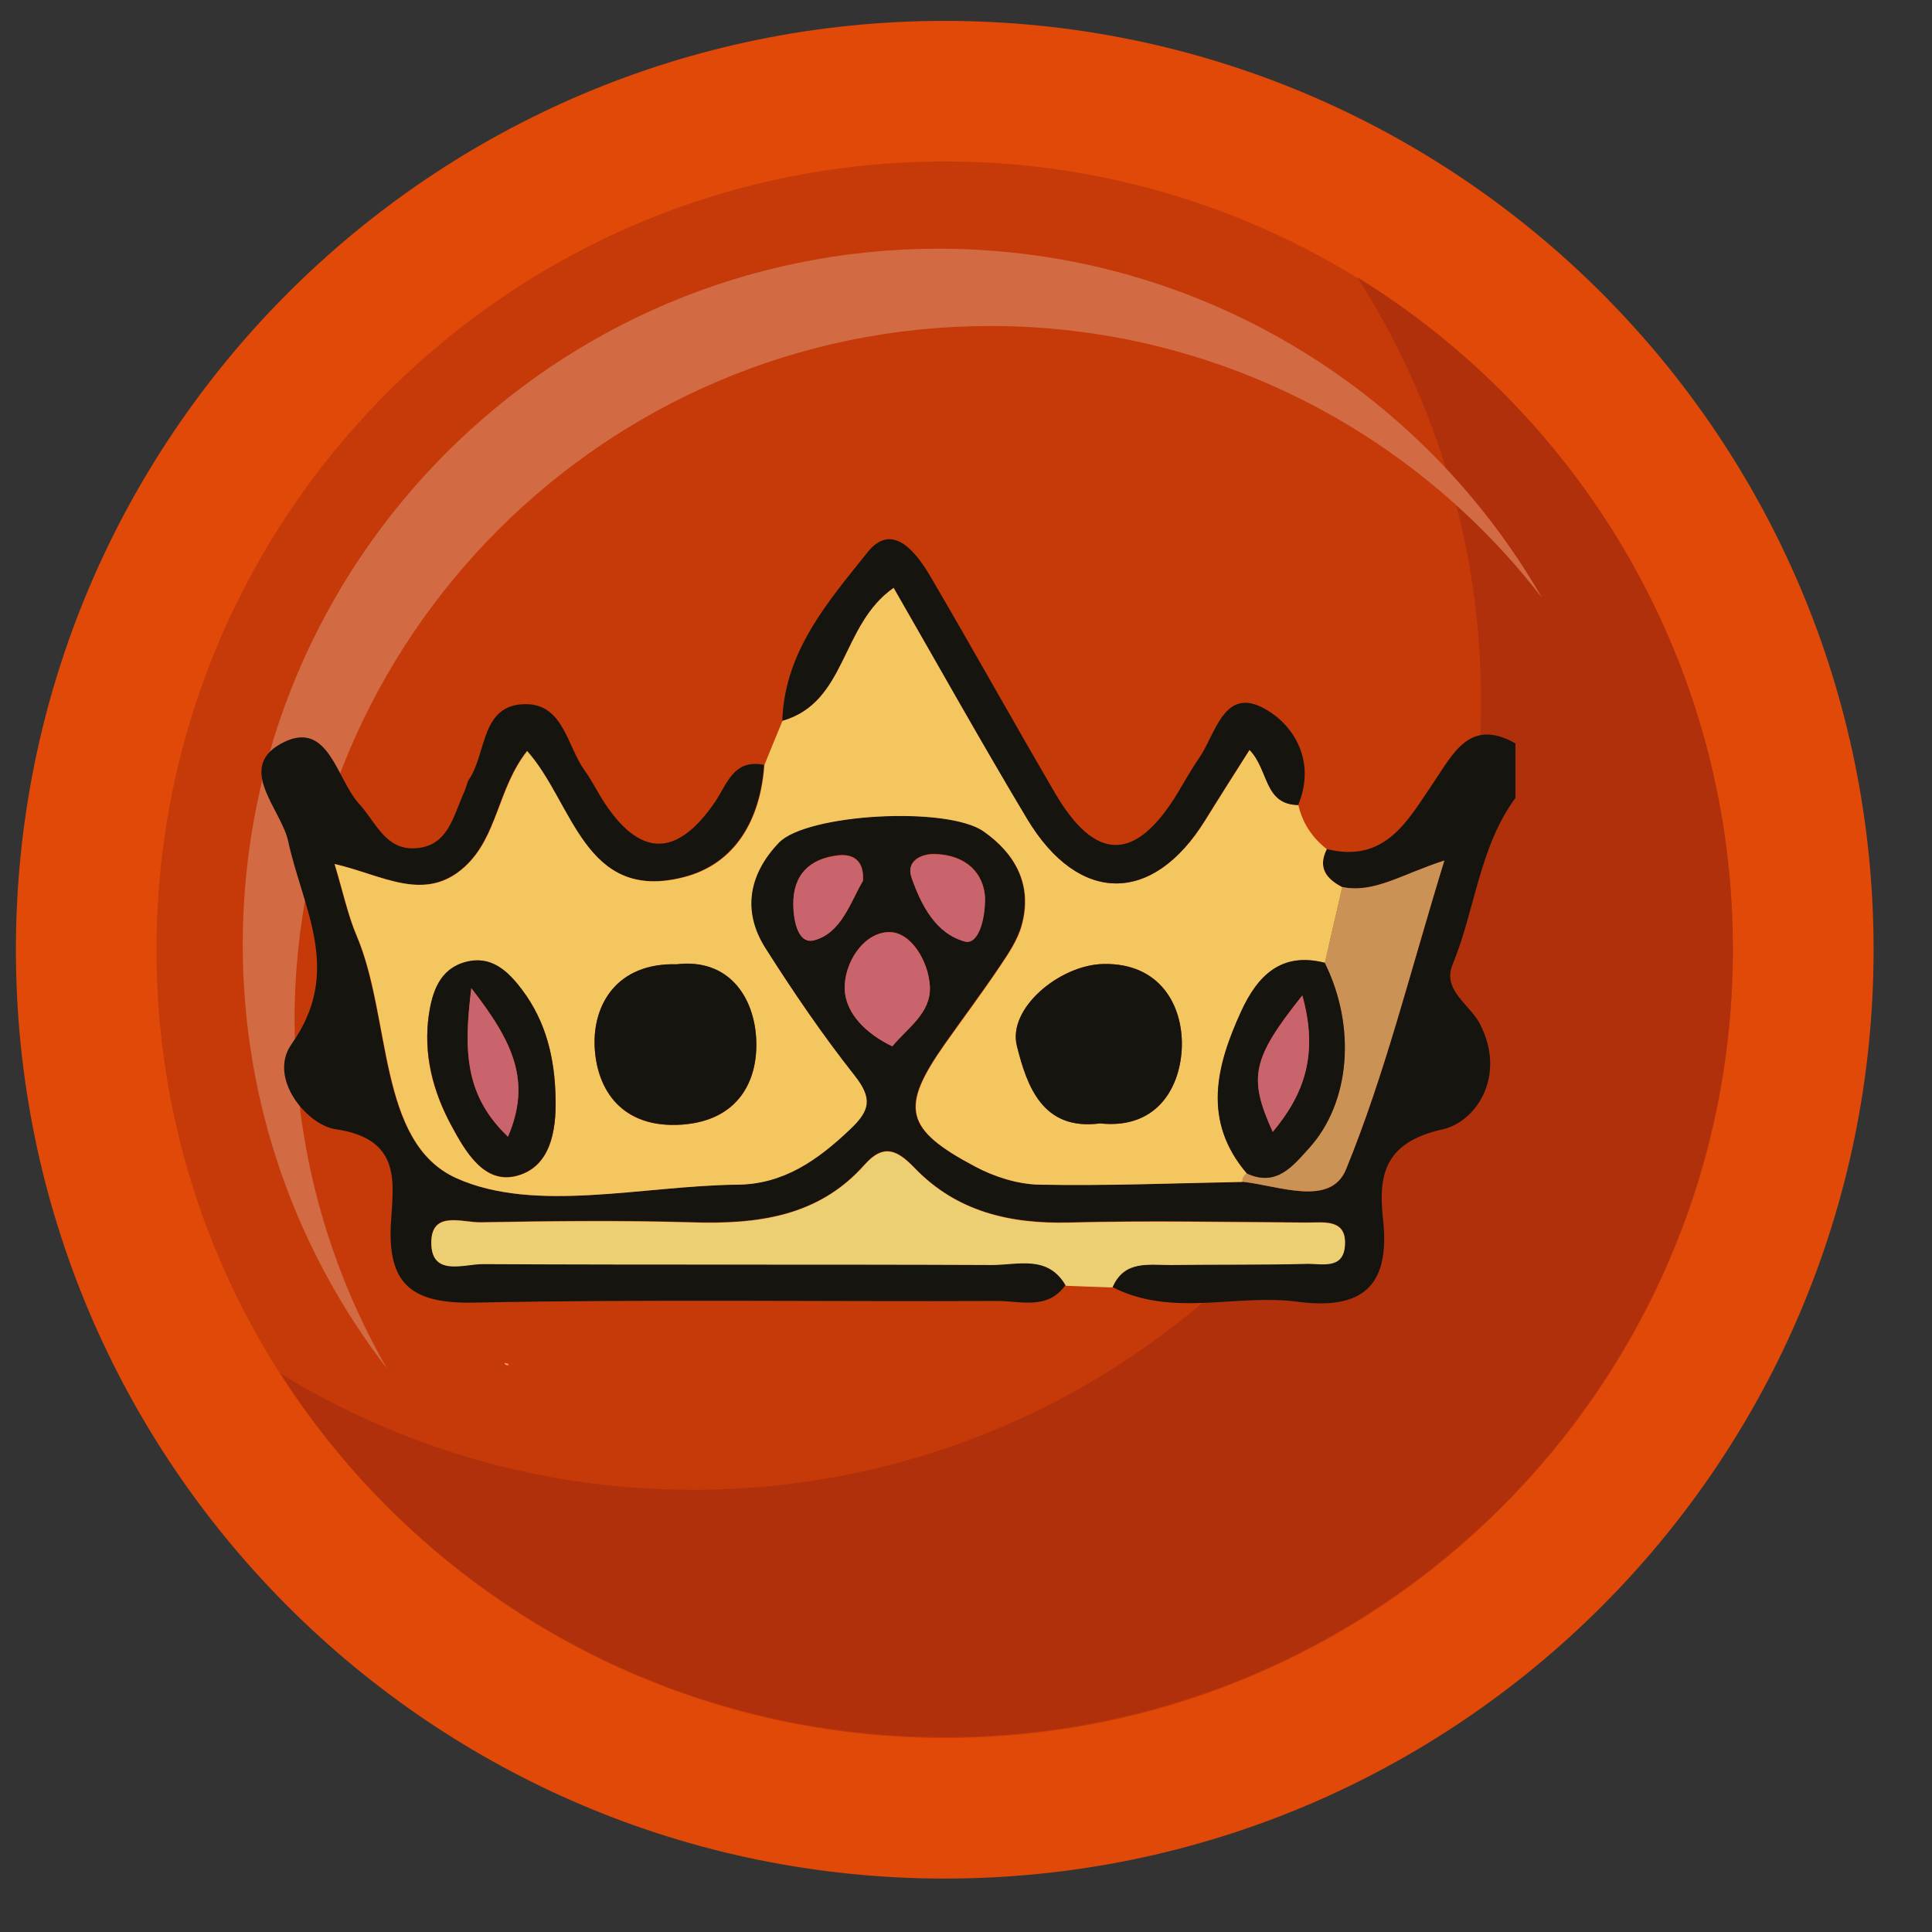 <svg width="26" height="26" viewBox="0 0 26 26" fill="none" xmlns="http://www.w3.org/2000/svg">
<rect x="0" y="0" width="26" height="26" fill="#333333" stroke="none"/>
<g opacity="0.85">
<path d="M12.714 25.281C19.618 25.281 25.214 19.685 25.214 12.781C25.214 5.878 19.618 0.281 12.714 0.281C5.811 0.281 0.214 5.878 0.214 12.781C0.214 19.685 5.811 25.281 12.714 25.281Z" fill="#FF4C00"/>
<path d="M12.714 23.389C18.573 23.389 23.322 18.64 23.322 12.781C23.322 6.923 18.573 2.173 12.714 2.173C6.856 2.173 2.106 6.923 2.106 12.781C2.106 18.64 6.856 23.389 12.714 23.389Z" fill="#DE3B00"/>
<path d="M18.263 3.728C19.319 5.377 19.931 7.339 19.931 9.441C19.931 15.3 15.182 20.049 9.324 20.049C7.289 20.049 5.388 19.476 3.772 18.483C5.656 21.427 8.957 23.378 12.711 23.378C18.57 23.378 23.319 18.629 23.319 12.77C23.319 8.946 21.295 5.595 18.26 3.728H18.263Z" fill="#C52F05"/>
<path d="M3.963 13.751C3.963 8.58 8.155 4.387 13.326 4.387C16.348 4.387 19.037 5.821 20.75 8.043C19.135 5.237 16.102 3.347 12.63 3.347C7.459 3.347 3.267 7.54 3.267 12.711C3.267 14.861 3.991 16.84 5.209 18.419C4.418 17.044 3.965 15.45 3.965 13.751H3.963Z" fill="#ED7447"/>
</g>
<mask id="path-5-inside-1_1189_5550" fill="white">
<path d="M18.975 14.63C18.967 14.594 18.99 14.569 19.005 14.541C19.018 14.579 19.015 14.609 18.975 14.63Z"/>
</mask>
<path d="M18.975 14.63C18.967 14.594 18.99 14.569 19.005 14.541C19.018 14.579 19.015 14.609 18.975 14.63Z" fill="#772A0C"/>
<path d="M18.975 14.63L18.486 14.735L18.621 15.366L19.198 15.077L18.975 14.63ZM19.005 14.541L19.48 14.383L19.116 13.293L18.566 14.301L19.005 14.541ZM19.464 14.525C19.476 14.581 19.476 14.636 19.467 14.687C19.459 14.736 19.444 14.773 19.434 14.794C19.425 14.813 19.417 14.826 19.42 14.821C19.421 14.82 19.421 14.819 19.423 14.817C19.424 14.815 19.426 14.812 19.428 14.809C19.431 14.802 19.438 14.792 19.444 14.78L18.566 14.301C18.57 14.295 18.575 14.286 18.566 14.302C18.56 14.311 18.544 14.337 18.528 14.371C18.493 14.447 18.452 14.576 18.486 14.735L19.464 14.525ZM18.531 14.699C18.526 14.684 18.493 14.586 18.528 14.459C18.571 14.303 18.68 14.218 18.751 14.182L19.198 15.077C19.31 15.021 19.441 14.91 19.492 14.725C19.535 14.568 19.497 14.435 19.48 14.383L18.531 14.699Z" fill="black" mask="url(#path-5-inside-1_1189_5550)"/>
<mask id="path-7-inside-2_1189_5550" fill="white">
<path d="M19.012 14.5C19.007 14.472 19.025 14.454 19.04 14.437C19.04 14.462 19.05 14.49 19.012 14.5Z"/>
</mask>
<path d="M19.012 14.5C19.007 14.472 19.025 14.454 19.04 14.437C19.04 14.462 19.05 14.49 19.012 14.5Z" fill="#772A0C"/>
<path d="M19.012 14.5L18.52 14.59L18.617 15.123L19.141 14.983L19.012 14.5ZM19.04 14.437H19.54V13.085L18.66 14.111L19.04 14.437ZM19.504 14.411C19.514 14.466 19.514 14.524 19.502 14.58C19.491 14.636 19.471 14.679 19.454 14.71C19.438 14.739 19.422 14.758 19.417 14.765C19.415 14.767 19.407 14.777 19.42 14.762L18.66 14.111C18.673 14.096 18.619 14.154 18.583 14.22C18.532 14.309 18.493 14.439 18.52 14.59L19.504 14.411ZM18.54 14.437C18.54 14.461 18.543 14.506 18.542 14.484C18.542 14.483 18.538 14.438 18.55 14.379C18.563 14.309 18.598 14.218 18.677 14.138C18.753 14.062 18.834 14.03 18.883 14.017L19.141 14.983C19.209 14.965 19.304 14.926 19.388 14.842C19.476 14.753 19.515 14.65 19.531 14.57C19.545 14.499 19.541 14.441 19.54 14.428C19.538 14.393 19.54 14.425 19.54 14.437H18.54Z" fill="black" mask="url(#path-7-inside-2_1189_5550)"/>
<mask id="path-9-inside-3_1189_5550" fill="white">
<path d="M9.741 12.203C9.741 12.203 9.738 12.223 9.733 12.226C9.637 12.261 9.545 12.31 9.444 12.332C9.439 12.332 9.431 12.332 9.423 12.332C9.525 12.282 9.629 12.233 9.738 12.206L9.741 12.203Z"/>
</mask>
<path d="M9.741 12.203C9.741 12.203 9.738 12.223 9.733 12.226C9.637 12.261 9.545 12.31 9.444 12.332C9.439 12.332 9.431 12.332 9.423 12.332C9.525 12.282 9.629 12.233 9.738 12.206L9.741 12.203Z" fill="#FEF67F"/>
<path d="M9.741 12.203L10.237 12.265L10.418 10.819L9.387 11.849L9.741 12.203ZM9.733 12.226L9.906 12.695L9.932 12.685L9.957 12.673L9.733 12.226ZM9.444 12.332V12.832H9.499L9.553 12.82L9.444 12.332ZM9.423 12.332L9.2 11.885L9.423 12.832V12.332ZM9.738 12.206L9.862 12.69L9.995 12.656L10.092 12.559L9.738 12.206ZM9.741 12.203C9.244 12.141 9.244 12.141 9.244 12.141C9.244 12.141 9.245 12.141 9.245 12.141C9.245 12.141 9.245 12.141 9.245 12.141C9.245 12.14 9.245 12.14 9.245 12.14C9.245 12.14 9.245 12.139 9.245 12.139C9.245 12.139 9.245 12.138 9.245 12.137C9.245 12.136 9.245 12.135 9.245 12.134C9.246 12.131 9.246 12.129 9.247 12.126C9.248 12.12 9.249 12.111 9.252 12.099C9.254 12.09 9.261 12.062 9.276 12.027C9.283 12.01 9.298 11.976 9.324 11.939C9.347 11.906 9.404 11.831 9.509 11.779L9.957 12.673C10.063 12.62 10.121 12.544 10.145 12.51C10.173 12.47 10.189 12.435 10.197 12.415C10.214 12.376 10.222 12.342 10.225 12.328C10.229 12.31 10.232 12.296 10.234 12.287C10.234 12.282 10.235 12.278 10.236 12.274C10.236 12.272 10.236 12.271 10.236 12.269C10.236 12.268 10.236 12.268 10.236 12.267C10.236 12.267 10.237 12.266 10.237 12.266C10.237 12.266 10.237 12.266 10.237 12.265C10.237 12.265 10.237 12.265 10.237 12.265C10.237 12.265 10.237 12.265 10.237 12.265C10.237 12.265 10.237 12.265 9.741 12.203ZM9.56 11.757C9.503 11.778 9.428 11.81 9.402 11.821C9.362 11.837 9.344 11.842 9.334 11.845L9.553 12.82C9.645 12.8 9.723 12.77 9.779 12.747C9.848 12.719 9.867 12.71 9.906 12.695L9.56 11.757ZM9.444 11.832C9.444 11.832 9.444 11.832 9.444 11.832C9.444 11.832 9.444 11.832 9.444 11.832C9.444 11.832 9.444 11.832 9.444 11.832C9.444 11.832 9.444 11.832 9.444 11.832C9.444 11.832 9.444 11.832 9.444 11.832C9.443 11.832 9.443 11.832 9.443 11.832C9.443 11.832 9.443 11.832 9.443 11.832C9.443 11.832 9.443 11.832 9.443 11.832C9.443 11.832 9.443 11.832 9.443 11.832C9.443 11.832 9.443 11.832 9.443 11.832C9.443 11.832 9.443 11.832 9.443 11.832C9.443 11.832 9.443 11.832 9.443 11.832C9.443 11.832 9.443 11.832 9.443 11.832C9.443 11.832 9.443 11.832 9.443 11.832C9.443 11.832 9.443 11.832 9.443 11.832C9.443 11.832 9.443 11.832 9.443 11.832C9.443 11.832 9.443 11.832 9.443 11.832C9.443 11.832 9.443 11.832 9.443 11.832C9.443 11.832 9.443 11.832 9.443 11.832C9.443 11.832 9.443 11.832 9.443 11.832C9.443 11.832 9.443 11.832 9.443 11.832C9.443 11.832 9.443 11.832 9.443 11.832C9.443 11.832 9.443 11.832 9.443 11.832C9.443 11.832 9.443 11.832 9.443 11.832C9.443 11.832 9.443 11.832 9.443 11.832C9.443 11.832 9.443 11.832 9.443 11.832C9.443 11.832 9.443 11.832 9.443 11.832C9.443 11.832 9.443 11.832 9.443 11.832C9.443 11.832 9.443 11.832 9.443 11.832C9.443 11.832 9.443 11.832 9.443 11.832C9.443 11.832 9.443 11.832 9.443 11.832C9.443 11.832 9.443 11.832 9.443 11.832C9.443 11.832 9.443 11.832 9.443 11.832C9.443 11.832 9.443 11.832 9.443 11.832C9.443 11.832 9.443 11.832 9.443 11.832C9.443 11.832 9.443 11.832 9.443 11.832C9.443 11.832 9.443 11.832 9.443 11.832C9.442 11.832 9.442 11.832 9.442 11.832C9.442 11.832 9.442 11.832 9.442 11.832C9.442 11.832 9.442 11.832 9.442 11.832C9.442 11.832 9.442 11.832 9.442 11.832C9.442 11.832 9.442 11.832 9.442 11.832C9.442 11.832 9.442 11.832 9.442 11.832C9.442 11.832 9.442 11.832 9.442 11.832C9.442 11.832 9.442 11.832 9.442 11.832C9.442 11.832 9.442 11.832 9.442 11.832C9.442 11.832 9.442 11.832 9.442 11.832C9.442 11.832 9.442 11.832 9.442 11.832C9.442 11.832 9.442 11.832 9.442 11.832C9.442 11.832 9.442 11.832 9.442 11.832C9.442 11.832 9.442 11.832 9.442 11.832C9.442 11.832 9.442 11.832 9.442 11.832C9.442 11.832 9.442 11.832 9.442 11.832C9.442 11.832 9.442 11.832 9.442 11.832C9.442 11.832 9.442 11.832 9.442 11.832C9.442 11.832 9.442 11.832 9.442 11.832C9.442 11.832 9.442 11.832 9.442 11.832C9.442 11.832 9.442 11.832 9.442 11.832C9.442 11.832 9.442 11.832 9.442 11.832C9.442 11.832 9.442 11.832 9.442 11.832C9.442 11.832 9.442 11.832 9.442 11.832C9.442 11.832 9.442 11.832 9.442 11.832C9.442 11.832 9.442 11.832 9.442 11.832C9.442 11.832 9.442 11.832 9.442 11.832C9.442 11.832 9.442 11.832 9.442 11.832C9.442 11.832 9.442 11.832 9.442 11.832C9.442 11.832 9.442 11.832 9.442 11.832C9.442 11.832 9.441 11.832 9.441 11.832C9.441 11.832 9.441 11.832 9.441 11.832C9.441 11.832 9.441 11.832 9.441 11.832C9.441 11.832 9.441 11.832 9.441 11.832C9.441 11.832 9.441 11.832 9.441 11.832C9.441 11.832 9.441 11.832 9.441 11.832C9.441 11.832 9.441 11.832 9.441 11.832C9.441 11.832 9.441 11.832 9.441 11.832C9.441 11.832 9.441 11.832 9.441 11.832C9.441 11.832 9.441 11.832 9.441 11.832C9.441 11.832 9.441 11.832 9.441 11.832C9.441 11.832 9.441 11.832 9.441 11.832C9.441 11.832 9.441 11.832 9.441 11.832C9.441 11.832 9.441 11.832 9.441 11.832C9.441 11.832 9.441 11.832 9.441 11.832C9.441 11.832 9.441 11.832 9.441 11.832C9.441 11.832 9.441 11.832 9.441 11.832C9.441 11.832 9.441 11.832 9.441 11.832C9.441 11.832 9.441 11.832 9.441 11.832C9.441 11.832 9.441 11.832 9.441 11.832C9.441 11.832 9.441 11.832 9.441 11.832C9.441 11.832 9.441 11.832 9.441 11.832C9.441 11.832 9.441 11.832 9.441 11.832C9.441 11.832 9.441 11.832 9.441 11.832C9.441 11.832 9.441 11.832 9.441 11.832C9.441 11.832 9.441 11.832 9.441 11.832C9.441 11.832 9.441 11.832 9.441 11.832C9.441 11.832 9.441 11.832 9.441 11.832C9.441 11.832 9.441 11.832 9.441 11.832C9.441 11.832 9.441 11.832 9.441 11.832C9.44 11.832 9.44 11.832 9.44 11.832C9.44 11.832 9.44 11.832 9.44 11.832C9.44 11.832 9.44 11.832 9.44 11.832C9.44 11.832 9.44 11.832 9.44 11.832C9.44 11.832 9.44 11.832 9.44 11.832C9.44 11.832 9.44 11.832 9.44 11.832C9.44 11.832 9.44 11.832 9.44 11.832C9.44 11.832 9.44 11.832 9.44 11.832C9.44 11.832 9.44 11.832 9.44 11.832C9.44 11.832 9.44 11.832 9.44 11.832C9.44 11.832 9.44 11.832 9.44 11.832C9.44 11.832 9.44 11.832 9.44 11.832C9.44 11.832 9.44 11.832 9.44 11.832C9.44 11.832 9.44 11.832 9.44 11.832C9.44 11.832 9.44 11.832 9.44 11.832C9.44 11.832 9.44 11.832 9.44 11.832C9.44 11.832 9.44 11.832 9.44 11.832C9.44 11.832 9.44 11.832 9.44 11.832C9.44 11.832 9.44 11.832 9.44 11.832C9.44 11.832 9.44 11.832 9.44 11.832C9.44 11.832 9.44 11.832 9.44 11.832C9.44 11.832 9.44 11.832 9.44 11.832C9.44 11.832 9.44 11.832 9.44 11.832C9.44 11.832 9.44 11.832 9.44 11.832C9.44 11.832 9.44 11.832 9.44 11.832C9.44 11.832 9.44 11.832 9.44 11.832C9.44 11.832 9.44 11.832 9.44 11.832C9.44 11.832 9.44 11.832 9.44 11.832C9.44 11.832 9.439 11.832 9.439 11.832C9.439 11.832 9.439 11.832 9.439 11.832C9.439 11.832 9.439 11.832 9.439 11.832C9.439 11.832 9.439 11.832 9.439 11.832C9.439 11.832 9.439 11.832 9.439 11.832C9.439 11.832 9.439 11.832 9.439 11.832C9.439 11.832 9.439 11.832 9.439 11.832C9.439 11.832 9.439 11.832 9.439 11.832C9.439 11.832 9.439 11.832 9.439 11.832C9.439 11.832 9.439 11.832 9.439 11.832C9.439 11.832 9.439 11.832 9.439 11.832C9.439 11.832 9.439 11.832 9.439 11.832C9.439 11.832 9.439 11.832 9.439 11.832C9.439 11.832 9.439 11.832 9.439 11.832C9.439 11.832 9.439 11.832 9.439 11.832C9.439 11.832 9.439 11.832 9.439 11.832C9.439 11.832 9.439 11.832 9.439 11.832C9.439 11.832 9.439 11.832 9.439 11.832C9.439 11.832 9.439 11.832 9.439 11.832C9.439 11.832 9.439 11.832 9.439 11.832C9.439 11.832 9.439 11.832 9.439 11.832C9.439 11.832 9.439 11.832 9.439 11.832C9.439 11.832 9.439 11.832 9.439 11.832C9.439 11.832 9.439 11.832 9.439 11.832C9.439 11.832 9.439 11.832 9.439 11.832C9.439 11.832 9.439 11.832 9.439 11.832C9.439 11.832 9.439 11.832 9.439 11.832C9.439 11.832 9.438 11.832 9.438 11.832C9.438 11.832 9.438 11.832 9.438 11.832C9.438 11.832 9.438 11.832 9.438 11.832C9.438 11.832 9.438 11.832 9.438 11.832C9.438 11.832 9.438 11.832 9.438 11.832C9.438 11.832 9.438 11.832 9.438 11.832C9.438 11.832 9.438 11.832 9.438 11.832C9.438 11.832 9.438 11.832 9.438 11.832C9.438 11.832 9.438 11.832 9.438 11.832C9.438 11.832 9.438 11.832 9.438 11.832C9.438 11.832 9.438 11.832 9.438 11.832C9.438 11.832 9.438 11.832 9.438 11.832C9.438 11.832 9.438 11.832 9.438 11.832C9.438 11.832 9.438 11.832 9.438 11.832C9.438 11.832 9.438 11.832 9.438 11.832C9.438 11.832 9.438 11.832 9.438 11.832C9.438 11.832 9.438 11.832 9.438 11.832C9.438 11.832 9.438 11.832 9.438 11.832C9.438 11.832 9.438 11.832 9.438 11.832C9.438 11.832 9.438 11.832 9.438 11.832C9.438 11.832 9.438 11.832 9.438 11.832C9.438 11.832 9.438 11.832 9.438 11.832C9.438 11.832 9.438 11.832 9.438 11.832C9.438 11.832 9.438 11.832 9.438 11.832C9.438 11.832 9.438 11.832 9.438 11.832C9.438 11.832 9.438 11.832 9.438 11.832C9.438 11.832 9.438 11.832 9.438 11.832C9.437 11.832 9.437 11.832 9.437 11.832C9.437 11.832 9.437 11.832 9.437 11.832C9.437 11.832 9.437 11.832 9.437 11.832C9.437 11.832 9.437 11.832 9.437 11.832C9.437 11.832 9.437 11.832 9.437 11.832C9.437 11.832 9.437 11.832 9.437 11.832C9.437 11.832 9.437 11.832 9.437 11.832C9.437 11.832 9.437 11.832 9.437 11.832C9.437 11.832 9.437 11.832 9.437 11.832C9.437 11.832 9.437 11.832 9.437 11.832C9.437 11.832 9.437 11.832 9.437 11.832C9.437 11.832 9.437 11.832 9.437 11.832C9.437 11.832 9.437 11.832 9.437 11.832C9.437 11.832 9.437 11.832 9.437 11.832C9.437 11.832 9.437 11.832 9.437 11.832C9.437 11.832 9.437 11.832 9.437 11.832C9.437 11.832 9.437 11.832 9.437 11.832C9.437 11.832 9.437 11.832 9.437 11.832C9.437 11.832 9.437 11.832 9.437 11.832C9.437 11.832 9.437 11.832 9.437 11.832C9.437 11.832 9.437 11.832 9.437 11.832C9.437 11.832 9.437 11.832 9.437 11.832C9.437 11.832 9.437 11.832 9.437 11.832C9.437 11.832 9.437 11.832 9.437 11.832C9.437 11.832 9.437 11.832 9.437 11.832C9.437 11.832 9.437 11.832 9.436 11.832C9.436 11.832 9.436 11.832 9.436 11.832C9.436 11.832 9.436 11.832 9.436 11.832C9.436 11.832 9.436 11.832 9.436 11.832C9.436 11.832 9.436 11.832 9.436 11.832C9.436 11.832 9.436 11.832 9.436 11.832C9.436 11.832 9.436 11.832 9.436 11.832C9.436 11.832 9.436 11.832 9.436 11.832C9.436 11.832 9.436 11.832 9.436 11.832C9.436 11.832 9.436 11.832 9.436 11.832C9.436 11.832 9.436 11.832 9.436 11.832C9.436 11.832 9.436 11.832 9.436 11.832C9.436 11.832 9.436 11.832 9.436 11.832C9.436 11.832 9.436 11.832 9.436 11.832C9.436 11.832 9.436 11.832 9.436 11.832C9.436 11.832 9.436 11.832 9.436 11.832C9.436 11.832 9.436 11.832 9.436 11.832C9.436 11.832 9.436 11.832 9.436 11.832C9.436 11.832 9.436 11.832 9.436 11.832C9.436 11.832 9.436 11.832 9.436 11.832C9.436 11.832 9.436 11.832 9.436 11.832C9.436 11.832 9.436 11.832 9.436 11.832C9.436 11.832 9.436 11.832 9.436 11.832C9.436 11.832 9.436 11.832 9.436 11.832C9.436 11.832 9.436 11.832 9.436 11.832C9.436 11.832 9.436 11.832 9.435 11.832C9.435 11.832 9.435 11.832 9.435 11.832C9.435 11.832 9.435 11.832 9.435 11.832C9.435 11.832 9.435 11.832 9.435 11.832C9.435 11.832 9.435 11.832 9.435 11.832C9.435 11.832 9.435 11.832 9.435 11.832C9.435 11.832 9.435 11.832 9.435 11.832C9.435 11.832 9.435 11.832 9.435 11.832C9.435 11.832 9.435 11.832 9.435 11.832C9.435 11.832 9.435 11.832 9.435 11.832C9.435 11.832 9.435 11.832 9.435 11.832C9.435 11.832 9.435 11.832 9.435 11.832C9.435 11.832 9.435 11.832 9.435 11.832C9.435 11.832 9.435 11.832 9.435 11.832C9.435 11.832 9.435 11.832 9.435 11.832C9.435 11.832 9.435 11.832 9.435 11.832C9.435 11.832 9.435 11.832 9.435 11.832C9.435 11.832 9.435 11.832 9.435 11.832C9.435 11.832 9.435 11.832 9.435 11.832C9.435 11.832 9.435 11.832 9.435 11.832C9.435 11.832 9.435 11.832 9.435 11.832C9.435 11.832 9.435 11.832 9.435 11.832C9.435 11.832 9.435 11.832 9.435 11.832C9.435 11.832 9.435 11.832 9.435 11.832C9.435 11.832 9.435 11.832 9.435 11.832C9.435 11.832 9.434 11.832 9.434 11.832C9.434 11.832 9.434 11.832 9.434 11.832C9.434 11.832 9.434 11.832 9.434 11.832C9.434 11.832 9.434 11.832 9.434 11.832C9.434 11.832 9.434 11.832 9.434 11.832C9.434 11.832 9.434 11.832 9.434 11.832C9.434 11.832 9.434 11.832 9.434 11.832C9.434 11.832 9.434 11.832 9.434 11.832C9.434 11.832 9.434 11.832 9.434 11.832C9.434 11.832 9.434 11.832 9.434 11.832C9.434 11.832 9.434 11.832 9.434 11.832C9.434 11.832 9.434 11.832 9.434 11.832C9.434 11.832 9.434 11.832 9.434 11.832C9.434 11.832 9.434 11.832 9.434 11.832C9.434 11.832 9.434 11.832 9.434 11.832C9.434 11.832 9.434 11.832 9.434 11.832C9.434 11.832 9.434 11.832 9.434 11.832C9.434 11.832 9.434 11.832 9.434 11.832C9.434 11.832 9.434 11.832 9.434 11.832C9.434 11.832 9.434 11.832 9.434 11.832C9.434 11.832 9.434 11.832 9.434 11.832C9.434 11.832 9.434 11.832 9.434 11.832C9.434 11.832 9.434 11.832 9.434 11.832C9.434 11.832 9.434 11.832 9.434 11.832C9.434 11.832 9.434 11.832 9.434 11.832C9.433 11.832 9.433 11.832 9.433 11.832C9.433 11.832 9.433 11.832 9.433 11.832C9.433 11.832 9.433 11.832 9.433 11.832C9.433 11.832 9.433 11.832 9.433 11.832C9.433 11.832 9.433 11.832 9.433 11.832C9.433 11.832 9.433 11.832 9.433 11.832C9.433 11.832 9.433 11.832 9.433 11.832C9.433 11.832 9.433 11.832 9.433 11.832C9.433 11.832 9.433 11.832 9.433 11.832C9.433 11.832 9.433 11.832 9.433 11.832C9.433 11.832 9.433 11.832 9.433 11.832C9.433 11.832 9.433 11.832 9.433 11.832C9.433 11.832 9.433 11.832 9.433 11.832C9.433 11.832 9.433 11.832 9.433 11.832C9.433 11.832 9.433 11.832 9.433 11.832C9.433 11.832 9.433 11.832 9.433 11.832C9.433 11.832 9.433 11.832 9.433 11.832C9.433 11.832 9.433 11.832 9.433 11.832C9.433 11.832 9.433 11.832 9.433 11.832C9.433 11.832 9.433 11.832 9.433 11.832C9.433 11.832 9.433 11.832 9.433 11.832C9.433 11.832 9.433 11.832 9.433 11.832C9.433 11.832 9.433 11.832 9.433 11.832C9.433 11.832 9.433 11.832 9.432 11.832C9.432 11.832 9.432 11.832 9.432 11.832C9.432 11.832 9.432 11.832 9.432 11.832C9.432 11.832 9.432 11.832 9.432 11.832C9.432 11.832 9.432 11.832 9.432 11.832C9.432 11.832 9.432 11.832 9.432 11.832C9.432 11.832 9.432 11.832 9.432 11.832C9.432 11.832 9.432 11.832 9.432 11.832C9.432 11.832 9.432 11.832 9.432 11.832C9.432 11.832 9.432 11.832 9.432 11.832C9.432 11.832 9.432 11.832 9.432 11.832C9.432 11.832 9.432 11.832 9.432 11.832C9.432 11.832 9.432 11.832 9.432 11.832C9.432 11.832 9.432 11.832 9.432 11.832C9.432 11.832 9.432 11.832 9.432 11.832C9.432 11.832 9.432 11.832 9.432 11.832C9.432 11.832 9.432 11.832 9.432 11.832C9.432 11.832 9.432 11.832 9.432 11.832C9.432 11.832 9.432 11.832 9.432 11.832C9.432 11.832 9.432 11.832 9.432 11.832C9.432 11.832 9.432 11.832 9.432 11.832C9.432 11.832 9.432 11.832 9.432 11.832C9.432 11.832 9.432 11.832 9.432 11.832C9.432 11.832 9.432 11.832 9.432 11.832C9.431 11.832 9.431 11.832 9.431 11.832C9.431 11.832 9.431 11.832 9.431 11.832C9.431 11.832 9.431 11.832 9.431 11.832C9.431 11.832 9.431 11.832 9.431 11.832C9.431 11.832 9.431 11.832 9.431 11.832C9.431 11.832 9.431 11.832 9.431 11.832C9.431 11.832 9.431 11.832 9.431 11.832C9.431 11.832 9.431 11.832 9.431 11.832C9.431 11.832 9.431 11.832 9.431 11.832C9.431 11.832 9.431 11.832 9.431 11.832C9.431 11.832 9.431 11.832 9.431 11.832C9.431 11.832 9.431 11.832 9.431 11.832C9.431 11.832 9.431 11.832 9.431 11.832C9.431 11.832 9.431 11.832 9.431 11.832C9.431 11.832 9.431 11.832 9.431 11.832C9.431 11.832 9.431 11.832 9.431 11.832C9.431 11.832 9.431 11.832 9.431 11.832C9.431 11.832 9.431 11.832 9.431 11.832C9.431 11.832 9.431 11.832 9.431 11.832C9.431 11.832 9.431 11.832 9.431 11.832C9.431 11.832 9.431 11.832 9.431 11.832C9.431 11.832 9.431 11.832 9.431 11.832C9.431 11.832 9.431 11.832 9.431 11.832C9.431 11.832 9.431 11.832 9.43 11.832C9.43 11.832 9.43 11.832 9.43 11.832C9.43 11.832 9.43 11.832 9.43 11.832C9.43 11.832 9.43 11.832 9.43 11.832C9.43 11.832 9.43 11.832 9.43 11.832C9.43 11.832 9.43 11.832 9.43 11.832C9.43 11.832 9.43 11.832 9.43 11.832C9.43 11.832 9.43 11.832 9.43 11.832C9.43 11.832 9.43 11.832 9.43 11.832C9.43 11.832 9.43 11.832 9.43 11.832C9.43 11.832 9.43 11.832 9.43 11.832C9.43 11.832 9.43 11.832 9.43 11.832C9.43 11.832 9.43 11.832 9.43 11.832C9.43 11.832 9.43 11.832 9.43 11.832C9.43 11.832 9.43 11.832 9.43 11.832C9.43 11.832 9.43 11.832 9.43 11.832C9.43 11.832 9.43 11.832 9.43 11.832C9.43 11.832 9.43 11.832 9.43 11.832C9.43 11.832 9.43 11.832 9.43 11.832C9.43 11.832 9.43 11.832 9.43 11.832C9.43 11.832 9.43 11.832 9.43 11.832C9.43 11.832 9.43 11.832 9.43 11.832C9.43 11.832 9.43 11.832 9.43 11.832C9.43 11.832 9.43 11.832 9.429 11.832C9.429 11.832 9.429 11.832 9.429 11.832C9.429 11.832 9.429 11.832 9.429 11.832C9.429 11.832 9.429 11.832 9.429 11.832C9.429 11.832 9.429 11.832 9.429 11.832C9.429 11.832 9.429 11.832 9.429 11.832C9.429 11.832 9.429 11.832 9.429 11.832C9.429 11.832 9.429 11.832 9.429 11.832C9.429 11.832 9.429 11.832 9.429 11.832C9.429 11.832 9.429 11.832 9.429 11.832C9.429 11.832 9.429 11.832 9.429 11.832C9.429 11.832 9.429 11.832 9.429 11.832C9.429 11.832 9.429 11.832 9.429 11.832C9.429 11.832 9.429 11.832 9.429 11.832C9.429 11.832 9.429 11.832 9.429 11.832C9.429 11.832 9.429 11.832 9.429 11.832C9.429 11.832 9.429 11.832 9.429 11.832C9.429 11.832 9.429 11.832 9.429 11.832C9.429 11.832 9.429 11.832 9.429 11.832C9.429 11.832 9.429 11.832 9.429 11.832C9.429 11.832 9.429 11.832 9.429 11.832C9.429 11.832 9.429 11.832 9.429 11.832C9.429 11.832 9.429 11.832 9.429 11.832C9.429 11.832 9.428 11.832 9.428 11.832C9.428 11.832 9.428 11.832 9.428 11.832C9.428 11.832 9.428 11.832 9.428 11.832C9.428 11.832 9.428 11.832 9.428 11.832C9.428 11.832 9.428 11.832 9.428 11.832C9.428 11.832 9.428 11.832 9.428 11.832C9.428 11.832 9.428 11.832 9.428 11.832C9.428 11.832 9.428 11.832 9.428 11.832C9.428 11.832 9.428 11.832 9.428 11.832C9.428 11.832 9.428 11.832 9.428 11.832C9.428 11.832 9.428 11.832 9.428 11.832C9.428 11.832 9.428 11.832 9.428 11.832C9.428 11.832 9.428 11.832 9.428 11.832C9.428 11.832 9.428 11.832 9.428 11.832C9.428 11.832 9.428 11.832 9.428 11.832C9.428 11.832 9.428 11.832 9.428 11.832C9.428 11.832 9.428 11.832 9.428 11.832C9.428 11.832 9.428 11.832 9.428 11.832C9.428 11.832 9.428 11.832 9.428 11.832C9.428 11.832 9.428 11.832 9.428 11.832C9.428 11.832 9.428 11.832 9.428 11.832C9.428 11.832 9.428 11.832 9.428 11.832C9.428 11.832 9.428 11.832 9.428 11.832C9.428 11.832 9.427 11.832 9.427 11.832C9.427 11.832 9.427 11.832 9.427 11.832C9.427 11.832 9.427 11.832 9.427 11.832C9.427 11.832 9.427 11.832 9.427 11.832C9.427 11.832 9.427 11.832 9.427 11.832C9.427 11.832 9.427 11.832 9.427 11.832C9.427 11.832 9.427 11.832 9.427 11.832C9.427 11.832 9.427 11.832 9.427 11.832C9.427 11.832 9.427 11.832 9.427 11.832C9.427 11.832 9.427 11.832 9.427 11.832C9.427 11.832 9.427 11.832 9.427 11.832C9.427 11.832 9.427 11.832 9.427 11.832C9.427 11.832 9.427 11.832 9.427 11.832C9.427 11.832 9.427 11.832 9.427 11.832C9.427 11.832 9.427 11.832 9.427 11.832C9.427 11.832 9.427 11.832 9.427 11.832C9.427 11.832 9.427 11.832 9.427 11.832C9.427 11.832 9.427 11.832 9.427 11.832C9.427 11.832 9.427 11.832 9.427 11.832C9.427 11.832 9.427 11.832 9.427 11.832C9.427 11.832 9.427 11.832 9.427 11.832C9.427 11.832 9.427 11.832 9.427 11.832C9.427 11.832 9.427 11.832 9.427 11.832C9.426 11.832 9.426 11.832 9.426 11.832C9.426 11.832 9.426 11.832 9.426 11.832C9.426 11.832 9.426 11.832 9.426 11.832C9.426 11.832 9.426 11.832 9.426 11.832C9.426 11.832 9.426 11.832 9.426 11.832C9.426 11.832 9.426 11.832 9.426 11.832C9.426 11.832 9.426 11.832 9.426 11.832C9.426 11.832 9.426 11.832 9.426 11.832C9.426 11.832 9.426 11.832 9.426 11.832C9.426 11.832 9.426 11.832 9.426 11.832C9.426 11.832 9.426 11.832 9.426 11.832C9.426 11.832 9.426 11.832 9.426 11.832C9.426 11.832 9.426 11.832 9.426 11.832C9.426 11.832 9.426 11.832 9.426 11.832C9.426 11.832 9.426 11.832 9.426 11.832C9.426 11.832 9.426 11.832 9.426 11.832C9.426 11.832 9.426 11.832 9.426 11.832C9.426 11.832 9.426 11.832 9.426 11.832C9.426 11.832 9.426 11.832 9.426 11.832C9.426 11.832 9.426 11.832 9.426 11.832C9.426 11.832 9.426 11.832 9.426 11.832C9.426 11.832 9.426 11.832 9.426 11.832C9.426 11.832 9.425 11.832 9.425 11.832C9.425 11.832 9.425 11.832 9.425 11.832C9.425 11.832 9.425 11.832 9.425 11.832C9.425 11.832 9.425 11.832 9.425 11.832C9.425 11.832 9.425 11.832 9.425 11.832C9.425 11.832 9.425 11.832 9.425 11.832C9.425 11.832 9.425 11.832 9.425 11.832C9.425 11.832 9.425 11.832 9.425 11.832C9.425 11.832 9.425 11.832 9.425 11.832C9.425 11.832 9.425 11.832 9.425 11.832C9.425 11.832 9.425 11.832 9.425 11.832C9.425 11.832 9.425 11.832 9.425 11.832C9.425 11.832 9.425 11.832 9.425 11.832C9.425 11.832 9.425 11.832 9.425 11.832C9.425 11.832 9.425 11.832 9.425 11.832C9.425 11.832 9.425 11.832 9.425 11.832C9.425 11.832 9.425 11.832 9.425 11.832C9.425 11.832 9.425 11.832 9.425 11.832C9.425 11.832 9.425 11.832 9.425 11.832C9.425 11.832 9.425 11.832 9.425 11.832C9.425 11.832 9.425 11.832 9.425 11.832C9.425 11.832 9.425 11.832 9.425 11.832C9.425 11.832 9.425 11.832 9.425 11.832C9.424 11.832 9.424 11.832 9.424 11.832C9.424 11.832 9.424 11.832 9.424 11.832C9.424 11.832 9.424 11.832 9.424 11.832C9.424 11.832 9.424 11.832 9.424 11.832C9.424 11.832 9.424 11.832 9.424 11.832C9.424 11.832 9.424 11.832 9.424 11.832C9.424 11.832 9.424 11.832 9.424 11.832C9.424 11.832 9.424 11.832 9.424 11.832C9.424 11.832 9.424 11.832 9.424 11.832C9.424 11.832 9.424 11.832 9.424 11.832C9.424 11.832 9.424 11.832 9.424 11.832C9.424 11.832 9.424 11.832 9.424 11.832C9.424 11.832 9.424 11.832 9.424 11.832C9.424 11.832 9.424 11.832 9.424 11.832C9.424 11.832 9.424 11.832 9.424 11.832C9.424 11.832 9.424 11.832 9.424 11.832C9.424 11.832 9.424 11.832 9.424 11.832C9.424 11.832 9.424 11.832 9.424 11.832C9.424 11.832 9.424 11.832 9.424 11.832C9.424 11.832 9.424 11.832 9.424 11.832C9.424 11.832 9.424 11.832 9.424 11.832C9.424 11.832 9.424 11.832 9.424 11.832C9.424 11.832 9.423 11.832 9.423 11.832C9.423 11.832 9.423 11.832 9.423 11.832C9.423 11.832 9.423 11.832 9.423 11.832C9.423 11.832 9.423 11.832 9.423 11.832V12.832C9.423 12.832 9.423 12.832 9.423 12.832C9.423 12.832 9.423 12.832 9.423 12.832C9.423 12.832 9.423 12.832 9.423 12.832C9.423 12.832 9.424 12.832 9.424 12.832C9.424 12.832 9.424 12.832 9.424 12.832C9.424 12.832 9.424 12.832 9.424 12.832C9.424 12.832 9.424 12.832 9.424 12.832C9.424 12.832 9.424 12.832 9.424 12.832C9.424 12.832 9.424 12.832 9.424 12.832C9.424 12.832 9.424 12.832 9.424 12.832C9.424 12.832 9.424 12.832 9.424 12.832C9.424 12.832 9.424 12.832 9.424 12.832C9.424 12.832 9.424 12.832 9.424 12.832C9.424 12.832 9.424 12.832 9.424 12.832C9.424 12.832 9.424 12.832 9.424 12.832C9.424 12.832 9.424 12.832 9.424 12.832C9.424 12.832 9.424 12.832 9.424 12.832C9.424 12.832 9.424 12.832 9.424 12.832C9.424 12.832 9.424 12.832 9.424 12.832C9.424 12.832 9.424 12.832 9.424 12.832C9.424 12.832 9.424 12.832 9.424 12.832C9.424 12.832 9.424 12.832 9.424 12.832C9.424 12.832 9.424 12.832 9.424 12.832C9.424 12.832 9.424 12.832 9.424 12.832C9.424 12.832 9.424 12.832 9.424 12.832C9.424 12.832 9.424 12.832 9.425 12.832C9.425 12.832 9.425 12.832 9.425 12.832C9.425 12.832 9.425 12.832 9.425 12.832C9.425 12.832 9.425 12.832 9.425 12.832C9.425 12.832 9.425 12.832 9.425 12.832C9.425 12.832 9.425 12.832 9.425 12.832C9.425 12.832 9.425 12.832 9.425 12.832C9.425 12.832 9.425 12.832 9.425 12.832C9.425 12.832 9.425 12.832 9.425 12.832C9.425 12.832 9.425 12.832 9.425 12.832C9.425 12.832 9.425 12.832 9.425 12.832C9.425 12.832 9.425 12.832 9.425 12.832C9.425 12.832 9.425 12.832 9.425 12.832C9.425 12.832 9.425 12.832 9.425 12.832C9.425 12.832 9.425 12.832 9.425 12.832C9.425 12.832 9.425 12.832 9.425 12.832C9.425 12.832 9.425 12.832 9.425 12.832C9.425 12.832 9.425 12.832 9.425 12.832C9.425 12.832 9.425 12.832 9.425 12.832C9.425 12.832 9.425 12.832 9.425 12.832C9.425 12.832 9.425 12.832 9.425 12.832C9.425 12.832 9.425 12.832 9.425 12.832C9.425 12.832 9.425 12.832 9.425 12.832C9.425 12.832 9.426 12.832 9.426 12.832C9.426 12.832 9.426 12.832 9.426 12.832C9.426 12.832 9.426 12.832 9.426 12.832C9.426 12.832 9.426 12.832 9.426 12.832C9.426 12.832 9.426 12.832 9.426 12.832C9.426 12.832 9.426 12.832 9.426 12.832C9.426 12.832 9.426 12.832 9.426 12.832C9.426 12.832 9.426 12.832 9.426 12.832C9.426 12.832 9.426 12.832 9.426 12.832C9.426 12.832 9.426 12.832 9.426 12.832C9.426 12.832 9.426 12.832 9.426 12.832C9.426 12.832 9.426 12.832 9.426 12.832C9.426 12.832 9.426 12.832 9.426 12.832C9.426 12.832 9.426 12.832 9.426 12.832C9.426 12.832 9.426 12.832 9.426 12.832C9.426 12.832 9.426 12.832 9.426 12.832C9.426 12.832 9.426 12.832 9.426 12.832C9.426 12.832 9.426 12.832 9.426 12.832C9.426 12.832 9.426 12.832 9.426 12.832C9.426 12.832 9.426 12.832 9.426 12.832C9.426 12.832 9.426 12.832 9.426 12.832C9.426 12.832 9.426 12.832 9.426 12.832C9.426 12.832 9.426 12.832 9.427 12.832C9.427 12.832 9.427 12.832 9.427 12.832C9.427 12.832 9.427 12.832 9.427 12.832C9.427 12.832 9.427 12.832 9.427 12.832C9.427 12.832 9.427 12.832 9.427 12.832C9.427 12.832 9.427 12.832 9.427 12.832C9.427 12.832 9.427 12.832 9.427 12.832C9.427 12.832 9.427 12.832 9.427 12.832C9.427 12.832 9.427 12.832 9.427 12.832C9.427 12.832 9.427 12.832 9.427 12.832C9.427 12.832 9.427 12.832 9.427 12.832C9.427 12.832 9.427 12.832 9.427 12.832C9.427 12.832 9.427 12.832 9.427 12.832C9.427 12.832 9.427 12.832 9.427 12.832C9.427 12.832 9.427 12.832 9.427 12.832C9.427 12.832 9.427 12.832 9.427 12.832C9.427 12.832 9.427 12.832 9.427 12.832C9.427 12.832 9.427 12.832 9.427 12.832C9.427 12.832 9.427 12.832 9.427 12.832C9.427 12.832 9.427 12.832 9.427 12.832C9.427 12.832 9.427 12.832 9.427 12.832C9.427 12.832 9.427 12.832 9.427 12.832C9.427 12.832 9.427 12.832 9.427 12.832C9.427 12.832 9.428 12.832 9.428 12.832C9.428 12.832 9.428 12.832 9.428 12.832C9.428 12.832 9.428 12.832 9.428 12.832C9.428 12.832 9.428 12.832 9.428 12.832C9.428 12.832 9.428 12.832 9.428 12.832C9.428 12.832 9.428 12.832 9.428 12.832C9.428 12.832 9.428 12.832 9.428 12.832C9.428 12.832 9.428 12.832 9.428 12.832C9.428 12.832 9.428 12.832 9.428 12.832C9.428 12.832 9.428 12.832 9.428 12.832C9.428 12.832 9.428 12.832 9.428 12.832C9.428 12.832 9.428 12.832 9.428 12.832C9.428 12.832 9.428 12.832 9.428 12.832C9.428 12.832 9.428 12.832 9.428 12.832C9.428 12.832 9.428 12.832 9.428 12.832C9.428 12.832 9.428 12.832 9.428 12.832C9.428 12.832 9.428 12.832 9.428 12.832C9.428 12.832 9.428 12.832 9.428 12.832C9.428 12.832 9.428 12.832 9.428 12.832C9.428 12.832 9.428 12.832 9.428 12.832C9.428 12.832 9.428 12.832 9.428 12.832C9.428 12.832 9.428 12.832 9.428 12.832C9.428 12.832 9.428 12.832 9.428 12.832C9.428 12.832 9.429 12.832 9.429 12.832C9.429 12.832 9.429 12.832 9.429 12.832C9.429 12.832 9.429 12.832 9.429 12.832C9.429 12.832 9.429 12.832 9.429 12.832C9.429 12.832 9.429 12.832 9.429 12.832C9.429 12.832 9.429 12.832 9.429 12.832C9.429 12.832 9.429 12.832 9.429 12.832C9.429 12.832 9.429 12.832 9.429 12.832C9.429 12.832 9.429 12.832 9.429 12.832C9.429 12.832 9.429 12.832 9.429 12.832C9.429 12.832 9.429 12.832 9.429 12.832C9.429 12.832 9.429 12.832 9.429 12.832C9.429 12.832 9.429 12.832 9.429 12.832C9.429 12.832 9.429 12.832 9.429 12.832C9.429 12.832 9.429 12.832 9.429 12.832C9.429 12.832 9.429 12.832 9.429 12.832C9.429 12.832 9.429 12.832 9.429 12.832C9.429 12.832 9.429 12.832 9.429 12.832C9.429 12.832 9.429 12.832 9.429 12.832C9.429 12.832 9.429 12.832 9.429 12.832C9.429 12.832 9.429 12.832 9.429 12.832C9.429 12.832 9.429 12.832 9.429 12.832C9.429 12.832 9.429 12.832 9.429 12.832C9.43 12.832 9.43 12.832 9.43 12.832C9.43 12.832 9.43 12.832 9.43 12.832C9.43 12.832 9.43 12.832 9.43 12.832C9.43 12.832 9.43 12.832 9.43 12.832C9.43 12.832 9.43 12.832 9.43 12.832C9.43 12.832 9.43 12.832 9.43 12.832C9.43 12.832 9.43 12.832 9.43 12.832C9.43 12.832 9.43 12.832 9.43 12.832C9.43 12.832 9.43 12.832 9.43 12.832C9.43 12.832 9.43 12.832 9.43 12.832C9.43 12.832 9.43 12.832 9.43 12.832C9.43 12.832 9.43 12.832 9.43 12.832C9.43 12.832 9.43 12.832 9.43 12.832C9.43 12.832 9.43 12.832 9.43 12.832C9.43 12.832 9.43 12.832 9.43 12.832C9.43 12.832 9.43 12.832 9.43 12.832C9.43 12.832 9.43 12.832 9.43 12.832C9.43 12.832 9.43 12.832 9.43 12.832C9.43 12.832 9.43 12.832 9.43 12.832C9.43 12.832 9.43 12.832 9.43 12.832C9.43 12.832 9.43 12.832 9.43 12.832C9.43 12.832 9.43 12.832 9.43 12.832C9.43 12.832 9.43 12.832 9.43 12.832C9.431 12.832 9.431 12.832 9.431 12.832C9.431 12.832 9.431 12.832 9.431 12.832C9.431 12.832 9.431 12.832 9.431 12.832C9.431 12.832 9.431 12.832 9.431 12.832C9.431 12.832 9.431 12.832 9.431 12.832C9.431 12.832 9.431 12.832 9.431 12.832C9.431 12.832 9.431 12.832 9.431 12.832C9.431 12.832 9.431 12.832 9.431 12.832C9.431 12.832 9.431 12.832 9.431 12.832C9.431 12.832 9.431 12.832 9.431 12.832C9.431 12.832 9.431 12.832 9.431 12.832C9.431 12.832 9.431 12.832 9.431 12.832C9.431 12.832 9.431 12.832 9.431 12.832C9.431 12.832 9.431 12.832 9.431 12.832C9.431 12.832 9.431 12.832 9.431 12.832C9.431 12.832 9.431 12.832 9.431 12.832C9.431 12.832 9.431 12.832 9.431 12.832C9.431 12.832 9.431 12.832 9.431 12.832C9.431 12.832 9.431 12.832 9.431 12.832C9.431 12.832 9.431 12.832 9.431 12.832C9.431 12.832 9.431 12.832 9.431 12.832C9.431 12.832 9.431 12.832 9.431 12.832C9.431 12.832 9.431 12.832 9.431 12.832C9.431 12.832 9.431 12.832 9.432 12.832C9.432 12.832 9.432 12.832 9.432 12.832C9.432 12.832 9.432 12.832 9.432 12.832C9.432 12.832 9.432 12.832 9.432 12.832C9.432 12.832 9.432 12.832 9.432 12.832C9.432 12.832 9.432 12.832 9.432 12.832C9.432 12.832 9.432 12.832 9.432 12.832C9.432 12.832 9.432 12.832 9.432 12.832C9.432 12.832 9.432 12.832 9.432 12.832C9.432 12.832 9.432 12.832 9.432 12.832C9.432 12.832 9.432 12.832 9.432 12.832C9.432 12.832 9.432 12.832 9.432 12.832C9.432 12.832 9.432 12.832 9.432 12.832C9.432 12.832 9.432 12.832 9.432 12.832C9.432 12.832 9.432 12.832 9.432 12.832C9.432 12.832 9.432 12.832 9.432 12.832C9.432 12.832 9.432 12.832 9.432 12.832C9.432 12.832 9.432 12.832 9.432 12.832C9.432 12.832 9.432 12.832 9.432 12.832C9.432 12.832 9.432 12.832 9.432 12.832C9.432 12.832 9.432 12.832 9.432 12.832C9.432 12.832 9.432 12.832 9.432 12.832C9.432 12.832 9.432 12.832 9.432 12.832C9.432 12.832 9.432 12.832 9.432 12.832C9.433 12.832 9.433 12.832 9.433 12.832C9.433 12.832 9.433 12.832 9.433 12.832C9.433 12.832 9.433 12.832 9.433 12.832C9.433 12.832 9.433 12.832 9.433 12.832C9.433 12.832 9.433 12.832 9.433 12.832C9.433 12.832 9.433 12.832 9.433 12.832C9.433 12.832 9.433 12.832 9.433 12.832C9.433 12.832 9.433 12.832 9.433 12.832C9.433 12.832 9.433 12.832 9.433 12.832C9.433 12.832 9.433 12.832 9.433 12.832C9.433 12.832 9.433 12.832 9.433 12.832C9.433 12.832 9.433 12.832 9.433 12.832C9.433 12.832 9.433 12.832 9.433 12.832C9.433 12.832 9.433 12.832 9.433 12.832C9.433 12.832 9.433 12.832 9.433 12.832C9.433 12.832 9.433 12.832 9.433 12.832C9.433 12.832 9.433 12.832 9.433 12.832C9.433 12.832 9.433 12.832 9.433 12.832C9.433 12.832 9.433 12.832 9.433 12.832C9.433 12.832 9.433 12.832 9.433 12.832C9.433 12.832 9.433 12.832 9.433 12.832C9.433 12.832 9.433 12.832 9.433 12.832C9.433 12.832 9.433 12.832 9.433 12.832C9.433 12.832 9.433 12.832 9.434 12.832C9.434 12.832 9.434 12.832 9.434 12.832C9.434 12.832 9.434 12.832 9.434 12.832C9.434 12.832 9.434 12.832 9.434 12.832C9.434 12.832 9.434 12.832 9.434 12.832C9.434 12.832 9.434 12.832 9.434 12.832C9.434 12.832 9.434 12.832 9.434 12.832C9.434 12.832 9.434 12.832 9.434 12.832C9.434 12.832 9.434 12.832 9.434 12.832C9.434 12.832 9.434 12.832 9.434 12.832C9.434 12.832 9.434 12.832 9.434 12.832C9.434 12.832 9.434 12.832 9.434 12.832C9.434 12.832 9.434 12.832 9.434 12.832C9.434 12.832 9.434 12.832 9.434 12.832C9.434 12.832 9.434 12.832 9.434 12.832C9.434 12.832 9.434 12.832 9.434 12.832C9.434 12.832 9.434 12.832 9.434 12.832C9.434 12.832 9.434 12.832 9.434 12.832C9.434 12.832 9.434 12.832 9.434 12.832C9.434 12.832 9.434 12.832 9.434 12.832C9.434 12.832 9.434 12.832 9.434 12.832C9.434 12.832 9.434 12.832 9.434 12.832C9.434 12.832 9.434 12.832 9.434 12.832C9.434 12.832 9.434 12.832 9.434 12.832C9.434 12.832 9.434 12.832 9.434 12.832C9.434 12.832 9.435 12.832 9.435 12.832C9.435 12.832 9.435 12.832 9.435 12.832C9.435 12.832 9.435 12.832 9.435 12.832C9.435 12.832 9.435 12.832 9.435 12.832C9.435 12.832 9.435 12.832 9.435 12.832C9.435 12.832 9.435 12.832 9.435 12.832C9.435 12.832 9.435 12.832 9.435 12.832C9.435 12.832 9.435 12.832 9.435 12.832C9.435 12.832 9.435 12.832 9.435 12.832C9.435 12.832 9.435 12.832 9.435 12.832C9.435 12.832 9.435 12.832 9.435 12.832C9.435 12.832 9.435 12.832 9.435 12.832C9.435 12.832 9.435 12.832 9.435 12.832C9.435 12.832 9.435 12.832 9.435 12.832C9.435 12.832 9.435 12.832 9.435 12.832C9.435 12.832 9.435 12.832 9.435 12.832C9.435 12.832 9.435 12.832 9.435 12.832C9.435 12.832 9.435 12.832 9.435 12.832C9.435 12.832 9.435 12.832 9.435 12.832C9.435 12.832 9.435 12.832 9.435 12.832C9.435 12.832 9.435 12.832 9.435 12.832C9.435 12.832 9.435 12.832 9.435 12.832C9.435 12.832 9.435 12.832 9.435 12.832C9.435 12.832 9.435 12.832 9.435 12.832C9.435 12.832 9.435 12.832 9.435 12.832C9.436 12.832 9.436 12.832 9.436 12.832C9.436 12.832 9.436 12.832 9.436 12.832C9.436 12.832 9.436 12.832 9.436 12.832C9.436 12.832 9.436 12.832 9.436 12.832C9.436 12.832 9.436 12.832 9.436 12.832C9.436 12.832 9.436 12.832 9.436 12.832C9.436 12.832 9.436 12.832 9.436 12.832C9.436 12.832 9.436 12.832 9.436 12.832C9.436 12.832 9.436 12.832 9.436 12.832C9.436 12.832 9.436 12.832 9.436 12.832C9.436 12.832 9.436 12.832 9.436 12.832C9.436 12.832 9.436 12.832 9.436 12.832C9.436 12.832 9.436 12.832 9.436 12.832C9.436 12.832 9.436 12.832 9.436 12.832C9.436 12.832 9.436 12.832 9.436 12.832C9.436 12.832 9.436 12.832 9.436 12.832C9.436 12.832 9.436 12.832 9.436 12.832C9.436 12.832 9.436 12.832 9.436 12.832C9.436 12.832 9.436 12.832 9.436 12.832C9.436 12.832 9.436 12.832 9.436 12.832C9.436 12.832 9.436 12.832 9.436 12.832C9.436 12.832 9.436 12.832 9.436 12.832C9.436 12.832 9.436 12.832 9.436 12.832C9.436 12.832 9.436 12.832 9.436 12.832C9.436 12.832 9.436 12.832 9.436 12.832C9.437 12.832 9.437 12.832 9.437 12.832C9.437 12.832 9.437 12.832 9.437 12.832C9.437 12.832 9.437 12.832 9.437 12.832C9.437 12.832 9.437 12.832 9.437 12.832C9.437 12.832 9.437 12.832 9.437 12.832C9.437 12.832 9.437 12.832 9.437 12.832C9.437 12.832 9.437 12.832 9.437 12.832C9.437 12.832 9.437 12.832 9.437 12.832C9.437 12.832 9.437 12.832 9.437 12.832C9.437 12.832 9.437 12.832 9.437 12.832C9.437 12.832 9.437 12.832 9.437 12.832C9.437 12.832 9.437 12.832 9.437 12.832C9.437 12.832 9.437 12.832 9.437 12.832C9.437 12.832 9.437 12.832 9.437 12.832C9.437 12.832 9.437 12.832 9.437 12.832C9.437 12.832 9.437 12.832 9.437 12.832C9.437 12.832 9.437 12.832 9.437 12.832C9.437 12.832 9.437 12.832 9.437 12.832C9.437 12.832 9.437 12.832 9.437 12.832C9.437 12.832 9.437 12.832 9.437 12.832C9.437 12.832 9.437 12.832 9.437 12.832C9.437 12.832 9.437 12.832 9.437 12.832C9.437 12.832 9.437 12.832 9.437 12.832C9.437 12.832 9.437 12.832 9.437 12.832C9.437 12.832 9.437 12.832 9.437 12.832C9.437 12.832 9.437 12.832 9.438 12.832C9.438 12.832 9.438 12.832 9.438 12.832C9.438 12.832 9.438 12.832 9.438 12.832C9.438 12.832 9.438 12.832 9.438 12.832C9.438 12.832 9.438 12.832 9.438 12.832C9.438 12.832 9.438 12.832 9.438 12.832C9.438 12.832 9.438 12.832 9.438 12.832C9.438 12.832 9.438 12.832 9.438 12.832C9.438 12.832 9.438 12.832 9.438 12.832C9.438 12.832 9.438 12.832 9.438 12.832C9.438 12.832 9.438 12.832 9.438 12.832C9.438 12.832 9.438 12.832 9.438 12.832C9.438 12.832 9.438 12.832 9.438 12.832C9.438 12.832 9.438 12.832 9.438 12.832C9.438 12.832 9.438 12.832 9.438 12.832C9.438 12.832 9.438 12.832 9.438 12.832C9.438 12.832 9.438 12.832 9.438 12.832C9.438 12.832 9.438 12.832 9.438 12.832C9.438 12.832 9.438 12.832 9.438 12.832C9.438 12.832 9.438 12.832 9.438 12.832C9.438 12.832 9.438 12.832 9.438 12.832C9.438 12.832 9.438 12.832 9.438 12.832C9.438 12.832 9.438 12.832 9.438 12.832C9.438 12.832 9.438 12.832 9.438 12.832C9.438 12.832 9.438 12.832 9.438 12.832C9.438 12.832 9.438 12.832 9.438 12.832C9.438 12.832 9.438 12.832 9.438 12.832C9.438 12.832 9.439 12.832 9.439 12.832C9.439 12.832 9.439 12.832 9.439 12.832C9.439 12.832 9.439 12.832 9.439 12.832C9.439 12.832 9.439 12.832 9.439 12.832C9.439 12.832 9.439 12.832 9.439 12.832C9.439 12.832 9.439 12.832 9.439 12.832C9.439 12.832 9.439 12.832 9.439 12.832C9.439 12.832 9.439 12.832 9.439 12.832C9.439 12.832 9.439 12.832 9.439 12.832C9.439 12.832 9.439 12.832 9.439 12.832C9.439 12.832 9.439 12.832 9.439 12.832C9.439 12.832 9.439 12.832 9.439 12.832C9.439 12.832 9.439 12.832 9.439 12.832C9.439 12.832 9.439 12.832 9.439 12.832C9.439 12.832 9.439 12.832 9.439 12.832C9.439 12.832 9.439 12.832 9.439 12.832C9.439 12.832 9.439 12.832 9.439 12.832C9.439 12.832 9.439 12.832 9.439 12.832C9.439 12.832 9.439 12.832 9.439 12.832C9.439 12.832 9.439 12.832 9.439 12.832C9.439 12.832 9.439 12.832 9.439 12.832C9.439 12.832 9.439 12.832 9.439 12.832C9.439 12.832 9.439 12.832 9.439 12.832C9.439 12.832 9.439 12.832 9.439 12.832C9.439 12.832 9.439 12.832 9.439 12.832C9.439 12.832 9.439 12.832 9.439 12.832C9.439 12.832 9.439 12.832 9.439 12.832C9.439 12.832 9.44 12.832 9.44 12.832C9.44 12.832 9.44 12.832 9.44 12.832C9.44 12.832 9.44 12.832 9.44 12.832C9.44 12.832 9.44 12.832 9.44 12.832C9.44 12.832 9.44 12.832 9.44 12.832C9.44 12.832 9.44 12.832 9.44 12.832C9.44 12.832 9.44 12.832 9.44 12.832C9.44 12.832 9.44 12.832 9.44 12.832C9.44 12.832 9.44 12.832 9.44 12.832C9.44 12.832 9.44 12.832 9.44 12.832C9.44 12.832 9.44 12.832 9.44 12.832C9.44 12.832 9.44 12.832 9.44 12.832C9.44 12.832 9.44 12.832 9.44 12.832C9.44 12.832 9.44 12.832 9.44 12.832C9.44 12.832 9.44 12.832 9.44 12.832C9.44 12.832 9.44 12.832 9.44 12.832C9.44 12.832 9.44 12.832 9.44 12.832C9.44 12.832 9.44 12.832 9.44 12.832C9.44 12.832 9.44 12.832 9.44 12.832C9.44 12.832 9.44 12.832 9.44 12.832C9.44 12.832 9.44 12.832 9.44 12.832C9.44 12.832 9.44 12.832 9.44 12.832C9.44 12.832 9.44 12.832 9.44 12.832C9.44 12.832 9.44 12.832 9.44 12.832C9.44 12.832 9.44 12.832 9.44 12.832C9.44 12.832 9.44 12.832 9.44 12.832C9.44 12.832 9.44 12.832 9.44 12.832C9.44 12.832 9.44 12.832 9.44 12.832C9.44 12.832 9.44 12.832 9.441 12.832C9.441 12.832 9.441 12.832 9.441 12.832C9.441 12.832 9.441 12.832 9.441 12.832C9.441 12.832 9.441 12.832 9.441 12.832C9.441 12.832 9.441 12.832 9.441 12.832C9.441 12.832 9.441 12.832 9.441 12.832C9.441 12.832 9.441 12.832 9.441 12.832C9.441 12.832 9.441 12.832 9.441 12.832C9.441 12.832 9.441 12.832 9.441 12.832C9.441 12.832 9.441 12.832 9.441 12.832C9.441 12.832 9.441 12.832 9.441 12.832C9.441 12.832 9.441 12.832 9.441 12.832C9.441 12.832 9.441 12.832 9.441 12.832C9.441 12.832 9.441 12.832 9.441 12.832C9.441 12.832 9.441 12.832 9.441 12.832C9.441 12.832 9.441 12.832 9.441 12.832C9.441 12.832 9.441 12.832 9.441 12.832C9.441 12.832 9.441 12.832 9.441 12.832C9.441 12.832 9.441 12.832 9.441 12.832C9.441 12.832 9.441 12.832 9.441 12.832C9.441 12.832 9.441 12.832 9.441 12.832C9.441 12.832 9.441 12.832 9.441 12.832C9.441 12.832 9.441 12.832 9.441 12.832C9.441 12.832 9.441 12.832 9.441 12.832C9.441 12.832 9.441 12.832 9.441 12.832C9.441 12.832 9.441 12.832 9.441 12.832C9.441 12.832 9.441 12.832 9.441 12.832C9.441 12.832 9.441 12.832 9.441 12.832C9.441 12.832 9.441 12.832 9.441 12.832C9.441 12.832 9.441 12.832 9.441 12.832C9.441 12.832 9.442 12.832 9.442 12.832C9.442 12.832 9.442 12.832 9.442 12.832C9.442 12.832 9.442 12.832 9.442 12.832C9.442 12.832 9.442 12.832 9.442 12.832C9.442 12.832 9.442 12.832 9.442 12.832C9.442 12.832 9.442 12.832 9.442 12.832C9.442 12.832 9.442 12.832 9.442 12.832C9.442 12.832 9.442 12.832 9.442 12.832C9.442 12.832 9.442 12.832 9.442 12.832C9.442 12.832 9.442 12.832 9.442 12.832C9.442 12.832 9.442 12.832 9.442 12.832C9.442 12.832 9.442 12.832 9.442 12.832C9.442 12.832 9.442 12.832 9.442 12.832C9.442 12.832 9.442 12.832 9.442 12.832C9.442 12.832 9.442 12.832 9.442 12.832C9.442 12.832 9.442 12.832 9.442 12.832C9.442 12.832 9.442 12.832 9.442 12.832C9.442 12.832 9.442 12.832 9.442 12.832C9.442 12.832 9.442 12.832 9.442 12.832C9.442 12.832 9.442 12.832 9.442 12.832C9.442 12.832 9.442 12.832 9.442 12.832C9.442 12.832 9.442 12.832 9.442 12.832C9.442 12.832 9.442 12.832 9.442 12.832C9.442 12.832 9.442 12.832 9.442 12.832C9.442 12.832 9.442 12.832 9.442 12.832C9.442 12.832 9.442 12.832 9.442 12.832C9.442 12.832 9.442 12.832 9.442 12.832C9.442 12.832 9.442 12.832 9.442 12.832C9.442 12.832 9.442 12.832 9.442 12.832C9.442 12.832 9.442 12.832 9.442 12.832C9.442 12.832 9.442 12.832 9.443 12.832C9.443 12.832 9.443 12.832 9.443 12.832C9.443 12.832 9.443 12.832 9.443 12.832C9.443 12.832 9.443 12.832 9.443 12.832C9.443 12.832 9.443 12.832 9.443 12.832C9.443 12.832 9.443 12.832 9.443 12.832C9.443 12.832 9.443 12.832 9.443 12.832C9.443 12.832 9.443 12.832 9.443 12.832C9.443 12.832 9.443 12.832 9.443 12.832C9.443 12.832 9.443 12.832 9.443 12.832C9.443 12.832 9.443 12.832 9.443 12.832C9.443 12.832 9.443 12.832 9.443 12.832C9.443 12.832 9.443 12.832 9.443 12.832C9.443 12.832 9.443 12.832 9.443 12.832C9.443 12.832 9.443 12.832 9.443 12.832C9.443 12.832 9.443 12.832 9.443 12.832C9.443 12.832 9.443 12.832 9.443 12.832C9.443 12.832 9.443 12.832 9.443 12.832C9.443 12.832 9.443 12.832 9.443 12.832C9.443 12.832 9.443 12.832 9.443 12.832C9.443 12.832 9.443 12.832 9.443 12.832C9.443 12.832 9.443 12.832 9.443 12.832C9.443 12.832 9.443 12.832 9.443 12.832C9.443 12.832 9.443 12.832 9.443 12.832C9.443 12.832 9.443 12.832 9.443 12.832C9.443 12.832 9.443 12.832 9.443 12.832C9.443 12.832 9.443 12.832 9.443 12.832C9.443 12.832 9.443 12.832 9.443 12.832C9.443 12.832 9.443 12.832 9.443 12.832C9.443 12.832 9.443 12.832 9.443 12.832C9.443 12.832 9.443 12.832 9.443 12.832C9.443 12.832 9.443 12.832 9.443 12.832C9.443 12.832 9.443 12.832 9.444 12.832C9.444 12.832 9.444 12.832 9.444 12.832C9.444 12.832 9.444 12.832 9.444 12.832C9.444 12.832 9.444 12.832 9.444 12.832C9.444 12.832 9.444 12.832 9.444 12.832C9.444 12.832 9.444 12.832 9.444 12.832V11.832ZM9.647 12.78C9.744 12.731 9.808 12.704 9.862 12.69L9.614 11.721C9.45 11.763 9.305 11.832 9.2 11.885L9.647 12.78ZM10.092 12.559L10.094 12.557L9.387 11.849L9.385 11.852L10.092 12.559Z" fill="black" mask="url(#path-9-inside-3_1189_5550)"/>
<mask id="path-11-inside-4_1189_5550" fill="white">
<path d="M8.123 12.396C8.05 12.409 7.984 12.368 7.915 12.36C7.905 12.36 7.9 12.345 7.9 12.335C7.976 12.35 8.055 12.36 8.123 12.396Z"/>
</mask>
<path d="M8.123 12.396C8.05 12.409 7.984 12.368 7.915 12.36C7.905 12.36 7.9 12.345 7.9 12.335C7.976 12.35 8.055 12.36 8.123 12.396Z" fill="#FEF67F"/>
<path d="M8.123 12.396L8.208 12.889L9.673 12.636L8.353 11.952L8.123 12.396ZM7.915 12.36L7.97 11.863L7.943 11.86H7.915V12.36ZM7.9 12.335L7.998 11.845L7.4 11.725V12.335H7.9ZM8.038 11.903C8.077 11.896 8.109 11.898 8.13 11.9C8.148 11.903 8.158 11.906 8.151 11.904C8.148 11.903 8.144 11.902 8.134 11.899C8.126 11.897 8.113 11.893 8.099 11.889C8.071 11.881 8.025 11.87 7.97 11.863L7.86 12.857C7.839 12.855 7.827 12.851 7.833 12.853C7.836 12.854 7.84 12.855 7.849 12.858C7.857 12.86 7.87 12.864 7.883 12.867C7.935 12.882 8.058 12.915 8.208 12.889L8.038 11.903ZM7.915 11.86C8.197 11.86 8.324 12.073 8.351 12.128C8.387 12.2 8.4 12.272 8.4 12.335H7.4C7.4 12.408 7.415 12.493 7.456 12.575C7.489 12.64 7.623 12.86 7.915 12.86V11.86ZM7.802 12.825C7.824 12.83 7.85 12.835 7.864 12.837C7.881 12.84 7.892 12.843 7.9 12.845C7.917 12.849 7.91 12.848 7.893 12.84L8.353 11.952C8.204 11.874 8.023 11.85 7.998 11.845L7.802 12.825Z" fill="black" mask="url(#path-11-inside-4_1189_5550)"/>
<mask id="path-13-inside-5_1189_5550" fill="white">
<path d="M11.184 10.505C11.184 10.533 11.197 10.566 11.159 10.581C11.146 10.548 11.166 10.528 11.184 10.505Z"/>
</mask>
<path d="M11.184 10.505C11.184 10.533 11.197 10.566 11.159 10.581C11.146 10.548 11.166 10.528 11.184 10.505Z" fill="#FEA63B"/>
<path d="M11.184 10.505H11.684V9.048L10.79 10.198L11.184 10.505ZM11.159 10.581L10.692 10.761L10.874 11.234L11.345 11.046L11.159 10.581ZM10.684 10.505C10.684 10.539 10.688 10.579 10.687 10.567C10.687 10.567 10.687 10.565 10.687 10.562C10.687 10.559 10.687 10.554 10.686 10.548C10.686 10.536 10.686 10.516 10.689 10.49C10.695 10.437 10.715 10.354 10.776 10.271C10.838 10.187 10.914 10.141 10.973 10.117L11.345 11.046C11.423 11.014 11.512 10.958 11.582 10.863C11.651 10.768 11.675 10.672 11.682 10.606C11.689 10.546 11.685 10.496 11.684 10.486C11.682 10.459 11.684 10.485 11.684 10.505H10.684ZM11.625 10.402C11.645 10.453 11.658 10.517 11.654 10.587C11.65 10.657 11.631 10.713 11.612 10.753C11.594 10.79 11.576 10.815 11.572 10.821C11.569 10.825 11.567 10.827 11.569 10.825C11.569 10.824 11.575 10.818 11.579 10.812L10.79 10.198C10.8 10.184 10.776 10.215 10.77 10.223C10.757 10.24 10.731 10.276 10.708 10.325C10.684 10.377 10.661 10.447 10.656 10.53C10.651 10.614 10.666 10.693 10.692 10.761L11.625 10.402Z" fill="black" mask="url(#path-13-inside-5_1189_5550)"/>
<mask id="path-15-inside-6_1189_5550" fill="white">
<path d="M11.149 10.627C11.154 10.652 11.164 10.68 11.121 10.685C11.118 10.66 11.116 10.634 11.149 10.627Z"/>
</mask>
<path d="M11.149 10.627C11.154 10.652 11.164 10.68 11.121 10.685C11.118 10.66 11.116 10.634 11.149 10.627Z" fill="#FEA63B"/>
<path d="M11.149 10.627L11.639 10.529L11.538 10.024L11.037 10.139L11.149 10.627ZM11.121 10.685L10.623 10.735L10.674 11.241L11.179 11.182L11.121 10.685ZM10.659 10.725C10.666 10.762 10.66 10.729 10.659 10.724C10.657 10.71 10.646 10.646 10.663 10.563C10.684 10.462 10.742 10.354 10.847 10.276C10.938 10.209 11.025 10.193 11.063 10.189L11.179 11.182C11.238 11.175 11.341 11.154 11.442 11.079C11.557 10.994 11.62 10.876 11.643 10.764C11.662 10.671 11.651 10.594 11.647 10.568C11.644 10.55 11.634 10.505 11.639 10.529L10.659 10.725ZM11.618 10.636C11.617 10.625 11.619 10.64 11.62 10.66C11.62 10.68 11.619 10.731 11.6 10.794C11.579 10.864 11.536 10.944 11.461 11.011C11.389 11.074 11.313 11.102 11.261 11.114L11.037 10.139C10.968 10.155 10.88 10.189 10.8 10.261C10.716 10.335 10.668 10.424 10.643 10.504C10.621 10.578 10.619 10.641 10.62 10.673C10.62 10.705 10.623 10.733 10.623 10.735L11.618 10.636Z" fill="black" mask="url(#path-15-inside-6_1189_5550)"/>
<mask id="path-17-inside-7_1189_5550" fill="white">
<path d="M6.788 18.345C6.811 18.345 6.836 18.343 6.849 18.371C6.823 18.373 6.8 18.373 6.788 18.345Z"/>
</mask>
<path d="M6.788 18.345C6.811 18.345 6.836 18.343 6.849 18.371C6.823 18.373 6.8 18.373 6.788 18.345Z" fill="#FEA63B"/>
<path d="M6.788 18.345V17.845H6.011L6.332 18.552L6.788 18.345ZM6.849 18.371L6.898 18.868L7.593 18.799L7.304 18.164L6.849 18.371ZM6.788 18.845C6.812 18.845 6.793 18.845 6.788 18.845C6.776 18.845 6.74 18.843 6.694 18.831C6.645 18.818 6.582 18.792 6.521 18.742C6.459 18.692 6.418 18.633 6.394 18.578L7.304 18.164C7.273 18.095 7.224 18.025 7.153 17.968C7.083 17.91 7.01 17.88 6.95 17.864C6.893 17.849 6.846 17.846 6.822 17.846C6.805 17.845 6.775 17.845 6.788 17.845V18.845ZM6.799 17.873C6.799 17.873 6.803 17.873 6.809 17.872C6.815 17.872 6.824 17.872 6.837 17.872C6.861 17.872 6.905 17.875 6.958 17.891C7.015 17.908 7.077 17.939 7.133 17.99C7.188 18.039 7.222 18.093 7.243 18.139L6.332 18.552C6.394 18.688 6.511 18.8 6.668 18.848C6.785 18.883 6.889 18.869 6.898 18.868L6.799 17.873Z" fill="black" mask="url(#path-17-inside-7_1189_5550)"/>
<path d="M20.397 10.734C19.904 11.404 19.854 12.241 19.547 12.983C19.408 13.32 19.776 13.519 19.909 13.766C20.282 14.468 19.871 15.096 19.415 15.198C18.605 15.377 18.551 15.846 18.613 16.414C18.713 17.331 18.311 17.63 17.459 17.518C16.635 17.408 15.773 17.734 14.971 17.321C15.13 16.952 15.461 17.024 15.758 17.019C16.368 17.012 16.976 17.019 17.587 17.004C17.781 16.999 18.067 17.082 18.097 16.775C18.135 16.394 17.821 16.451 17.587 16.449C16.52 16.441 15.451 16.421 14.388 16.449C13.588 16.469 12.873 16.304 12.307 15.714C12.083 15.48 11.896 15.377 11.637 15.669C11.012 16.377 10.185 16.474 9.3 16.446C8.356 16.419 7.412 16.429 6.465 16.446C6.226 16.451 5.82 16.289 5.805 16.695C5.788 17.186 6.238 17.007 6.495 17.007C8.78 17.022 11.067 17.009 13.351 17.019C13.698 17.019 14.101 16.88 14.34 17.293C14.096 17.637 13.73 17.505 13.414 17.508C11.069 17.518 8.722 17.483 6.38 17.53C5.546 17.547 5.207 17.288 5.262 16.441C5.294 15.908 5.404 15.325 4.514 15.196C4.136 15.141 3.598 14.511 3.924 14.05C4.619 13.07 4.076 12.233 3.879 11.324C3.785 10.883 3.144 10.308 3.834 9.981C4.422 9.705 4.532 10.487 4.831 10.816C5.053 11.057 5.182 11.431 5.573 11.416C6.034 11.401 6.099 10.978 6.248 10.656C6.273 10.602 6.281 10.537 6.313 10.487C6.552 10.133 6.468 9.48 7.071 9.476C7.584 9.473 7.631 10.043 7.87 10.372C7.96 10.495 8.027 10.632 8.107 10.761C8.603 11.541 9.104 11.551 9.622 10.793C9.786 10.552 9.871 10.21 10.282 10.293C10.232 11.02 9.898 11.621 9.201 11.802C7.858 12.149 7.711 10.801 7.091 10.106C6.692 10.609 6.697 11.257 6.251 11.663C5.713 12.156 5.137 11.77 4.5 11.626C4.619 12.024 4.681 12.318 4.796 12.59C5.267 13.698 5.075 15.37 6.134 15.851C7.19 16.332 8.64 15.956 9.921 15.941C10.539 15.933 10.997 15.609 11.433 15.198C11.707 14.939 11.734 14.775 11.495 14.471C11.062 13.923 10.671 13.342 10.294 12.754C9.978 12.253 10.078 11.76 10.476 11.339C10.845 10.95 12.741 10.841 13.234 11.187C13.663 11.489 13.894 11.909 13.747 12.448C13.693 12.647 13.568 12.831 13.451 13.006C13.214 13.357 12.958 13.698 12.713 14.047C12.108 14.909 12.168 15.193 13.122 15.699C13.381 15.836 13.695 15.936 13.987 15.941C14.896 15.958 15.808 15.921 16.717 15.903C17.208 15.956 17.908 16.25 18.115 15.736C18.64 14.448 18.974 13.083 19.438 11.581C18.855 11.768 18.488 12.024 18.062 11.937C17.848 11.827 17.731 11.675 17.853 11.426C18.648 11.623 18.947 11.038 19.296 10.524C19.557 10.141 19.781 9.657 20.394 10.004V10.736L20.397 10.734ZM12.008 14.079C12.213 13.83 12.529 13.636 12.514 13.275C12.497 12.936 12.26 12.535 11.961 12.542C11.615 12.55 11.353 12.968 11.368 13.317C11.381 13.624 11.637 13.9 12.008 14.079ZM11.615 11.85C11.632 11.586 11.488 11.486 11.281 11.508C10.897 11.553 10.673 11.77 10.678 12.171C10.678 12.385 10.743 12.709 10.96 12.649C11.323 12.552 11.445 12.144 11.615 11.85ZM13.257 12.072C13.234 11.753 13.012 11.506 12.586 11.491C12.405 11.483 12.188 11.581 12.268 11.807C12.397 12.176 12.594 12.56 12.985 12.667C13.155 12.714 13.259 12.403 13.257 12.069V12.072Z" fill="#16140F"/>
<path d="M17.855 11.429C17.731 11.678 17.848 11.828 18.065 11.94C17.985 12.278 17.908 12.617 17.831 12.959C17.243 12.809 16.924 13.135 16.707 13.609C16.368 14.346 16.179 15.086 16.782 15.794C16.744 15.821 16.722 15.858 16.722 15.906C15.813 15.923 14.901 15.961 13.991 15.943C13.7 15.938 13.386 15.839 13.127 15.701C12.173 15.196 12.113 14.909 12.718 14.05C12.963 13.704 13.219 13.362 13.456 13.008C13.573 12.834 13.7 12.647 13.752 12.45C13.899 11.912 13.668 11.491 13.239 11.19C12.746 10.843 10.85 10.953 10.481 11.342C10.082 11.76 9.983 12.256 10.299 12.757C10.673 13.347 11.067 13.925 11.5 14.473C11.742 14.78 11.714 14.942 11.438 15.201C11.004 15.614 10.543 15.938 9.926 15.943C8.648 15.956 7.198 16.332 6.139 15.854C5.08 15.373 5.272 13.698 4.801 12.592C4.686 12.323 4.624 12.029 4.504 11.628C5.142 11.773 5.715 12.159 6.256 11.665C6.699 11.259 6.699 10.612 7.095 10.108C7.716 10.803 7.863 12.151 9.206 11.805C9.903 11.626 10.237 11.025 10.287 10.295C10.367 10.096 10.449 9.897 10.531 9.7C11.403 9.448 11.308 8.412 12.028 7.909C12.629 8.95 13.212 9.996 13.827 11.023C14.52 12.176 15.516 12.174 16.219 11.04C16.416 10.724 16.615 10.41 16.817 10.091C17.081 10.358 17.009 10.826 17.472 10.833C17.529 11.078 17.659 11.274 17.858 11.429H17.855ZM14.804 15.119C15.591 15.203 15.895 14.603 15.905 14.072C15.915 13.534 15.613 12.956 14.846 12.973C14.263 12.986 13.558 13.569 13.685 14.077C13.822 14.613 14.029 15.218 14.804 15.119ZM9.106 12.979C8.299 12.959 7.982 13.522 8.002 14.075C8.025 14.668 8.371 15.193 9.178 15.136C9.936 15.081 10.202 14.548 10.177 13.992C10.152 13.422 9.803 12.894 9.106 12.979ZM7.477 14.78C7.469 14.252 7.352 13.756 7.028 13.325C6.836 13.068 6.61 12.856 6.263 12.949C5.922 13.041 5.82 13.347 5.772 13.654C5.693 14.184 5.822 14.685 6.074 15.148C6.261 15.495 6.51 15.931 6.938 15.829C7.404 15.719 7.489 15.231 7.477 14.777V14.78Z" fill="#F3C65F"/>
<path d="M14.341 17.298C14.101 16.885 13.698 17.024 13.351 17.024C11.067 17.014 8.78 17.024 6.495 17.012C6.241 17.012 5.788 17.191 5.805 16.7C5.82 16.294 6.226 16.454 6.465 16.451C7.41 16.434 8.354 16.424 9.301 16.451C10.182 16.479 11.012 16.381 11.637 15.674C11.896 15.383 12.081 15.485 12.308 15.719C12.876 16.309 13.591 16.474 14.388 16.454C15.454 16.426 16.52 16.449 17.587 16.454C17.821 16.454 18.135 16.399 18.098 16.78C18.068 17.087 17.781 17.004 17.587 17.009C16.976 17.024 16.369 17.017 15.758 17.024C15.462 17.027 15.13 16.954 14.971 17.326C14.759 17.318 14.55 17.313 14.338 17.303L14.341 17.298Z" fill="#EDCF73"/>
<path d="M17.469 10.834C17.006 10.826 17.076 10.358 16.814 10.091C16.61 10.412 16.41 10.724 16.216 11.04C15.514 12.174 14.517 12.174 13.824 11.023C13.209 9.996 12.626 8.953 12.026 7.909C11.306 8.412 11.4 9.448 10.528 9.7C10.556 8.766 11.149 8.091 11.677 7.43C12.008 7.017 12.327 7.43 12.516 7.749C13.084 8.718 13.63 9.7 14.196 10.669C14.744 11.608 15.284 11.603 15.85 10.669C15.944 10.512 16.032 10.353 16.136 10.203C16.361 9.877 16.47 9.239 17.011 9.533C17.429 9.76 17.711 10.263 17.469 10.836V10.834Z" fill="#16140F"/>
<path d="M17.828 12.956C17.908 12.617 17.985 12.278 18.062 11.937C18.491 12.027 18.857 11.768 19.437 11.581C18.974 13.086 18.64 14.451 18.114 15.736C17.905 16.247 17.205 15.953 16.717 15.903C16.717 15.856 16.737 15.819 16.777 15.791C17.175 15.978 17.397 15.692 17.611 15.455C18.174 14.84 18.252 13.818 17.825 12.956H17.828Z" fill="#CA9254"/>
<path d="M12.009 14.082C11.637 13.905 11.381 13.626 11.368 13.32C11.353 12.971 11.612 12.553 11.961 12.545C12.26 12.54 12.497 12.939 12.514 13.277C12.532 13.634 12.213 13.833 12.009 14.082Z" fill="#CA646C"/>
<path d="M11.612 11.855C11.44 12.151 11.321 12.557 10.957 12.655C10.738 12.714 10.678 12.39 10.675 12.176C10.67 11.773 10.895 11.556 11.278 11.514C11.488 11.491 11.63 11.588 11.612 11.855Z" fill="#CA646C"/>
<path d="M13.256 12.074C13.261 12.405 13.156 12.717 12.985 12.672C12.591 12.565 12.396 12.181 12.267 11.812C12.187 11.586 12.404 11.489 12.586 11.496C13.012 11.511 13.236 11.758 13.256 12.077V12.074Z" fill="#CA646C"/>
<path d="M14.804 15.118C14.029 15.221 13.819 14.615 13.685 14.077C13.555 13.569 14.263 12.986 14.846 12.973C15.613 12.956 15.915 13.531 15.905 14.072C15.895 14.605 15.591 15.203 14.804 15.118Z" fill="#16140F"/>
<path d="M9.106 12.976C9.809 12.894 10.152 13.419 10.177 13.99C10.202 14.543 9.938 15.079 9.178 15.134C8.371 15.191 8.025 14.668 8.002 14.072C7.982 13.519 8.299 12.956 9.106 12.976Z" fill="#16140F"/>
<path d="M17.828 12.956C18.254 13.818 18.174 14.839 17.614 15.455C17.399 15.691 17.178 15.978 16.779 15.791C16.176 15.084 16.366 14.344 16.704 13.606C16.924 13.13 17.242 12.806 17.828 12.956ZM17.526 13.395C16.846 14.249 16.799 14.501 17.128 15.231C17.556 14.72 17.743 14.179 17.526 13.395Z" fill="#16140F"/>
<path d="M7.476 14.775C7.489 15.228 7.402 15.714 6.938 15.826C6.51 15.926 6.263 15.495 6.074 15.146C5.825 14.682 5.695 14.179 5.772 13.651C5.817 13.345 5.919 13.038 6.263 12.946C6.609 12.851 6.836 13.066 7.028 13.322C7.352 13.753 7.466 14.249 7.476 14.777V14.775ZM6.343 13.297C6.233 14.169 6.268 14.752 6.836 15.295C7.152 14.553 6.908 14.022 6.343 13.297Z" fill="#16140F"/>
<path d="M17.526 13.397C17.746 14.182 17.556 14.723 17.128 15.233C16.797 14.503 16.844 14.252 17.526 13.397Z" fill="#CA646C"/>
<path d="M6.343 13.3C6.909 14.027 7.155 14.555 6.836 15.298C6.268 14.755 6.233 14.172 6.343 13.3Z" fill="#CA646C"/>
</svg>
